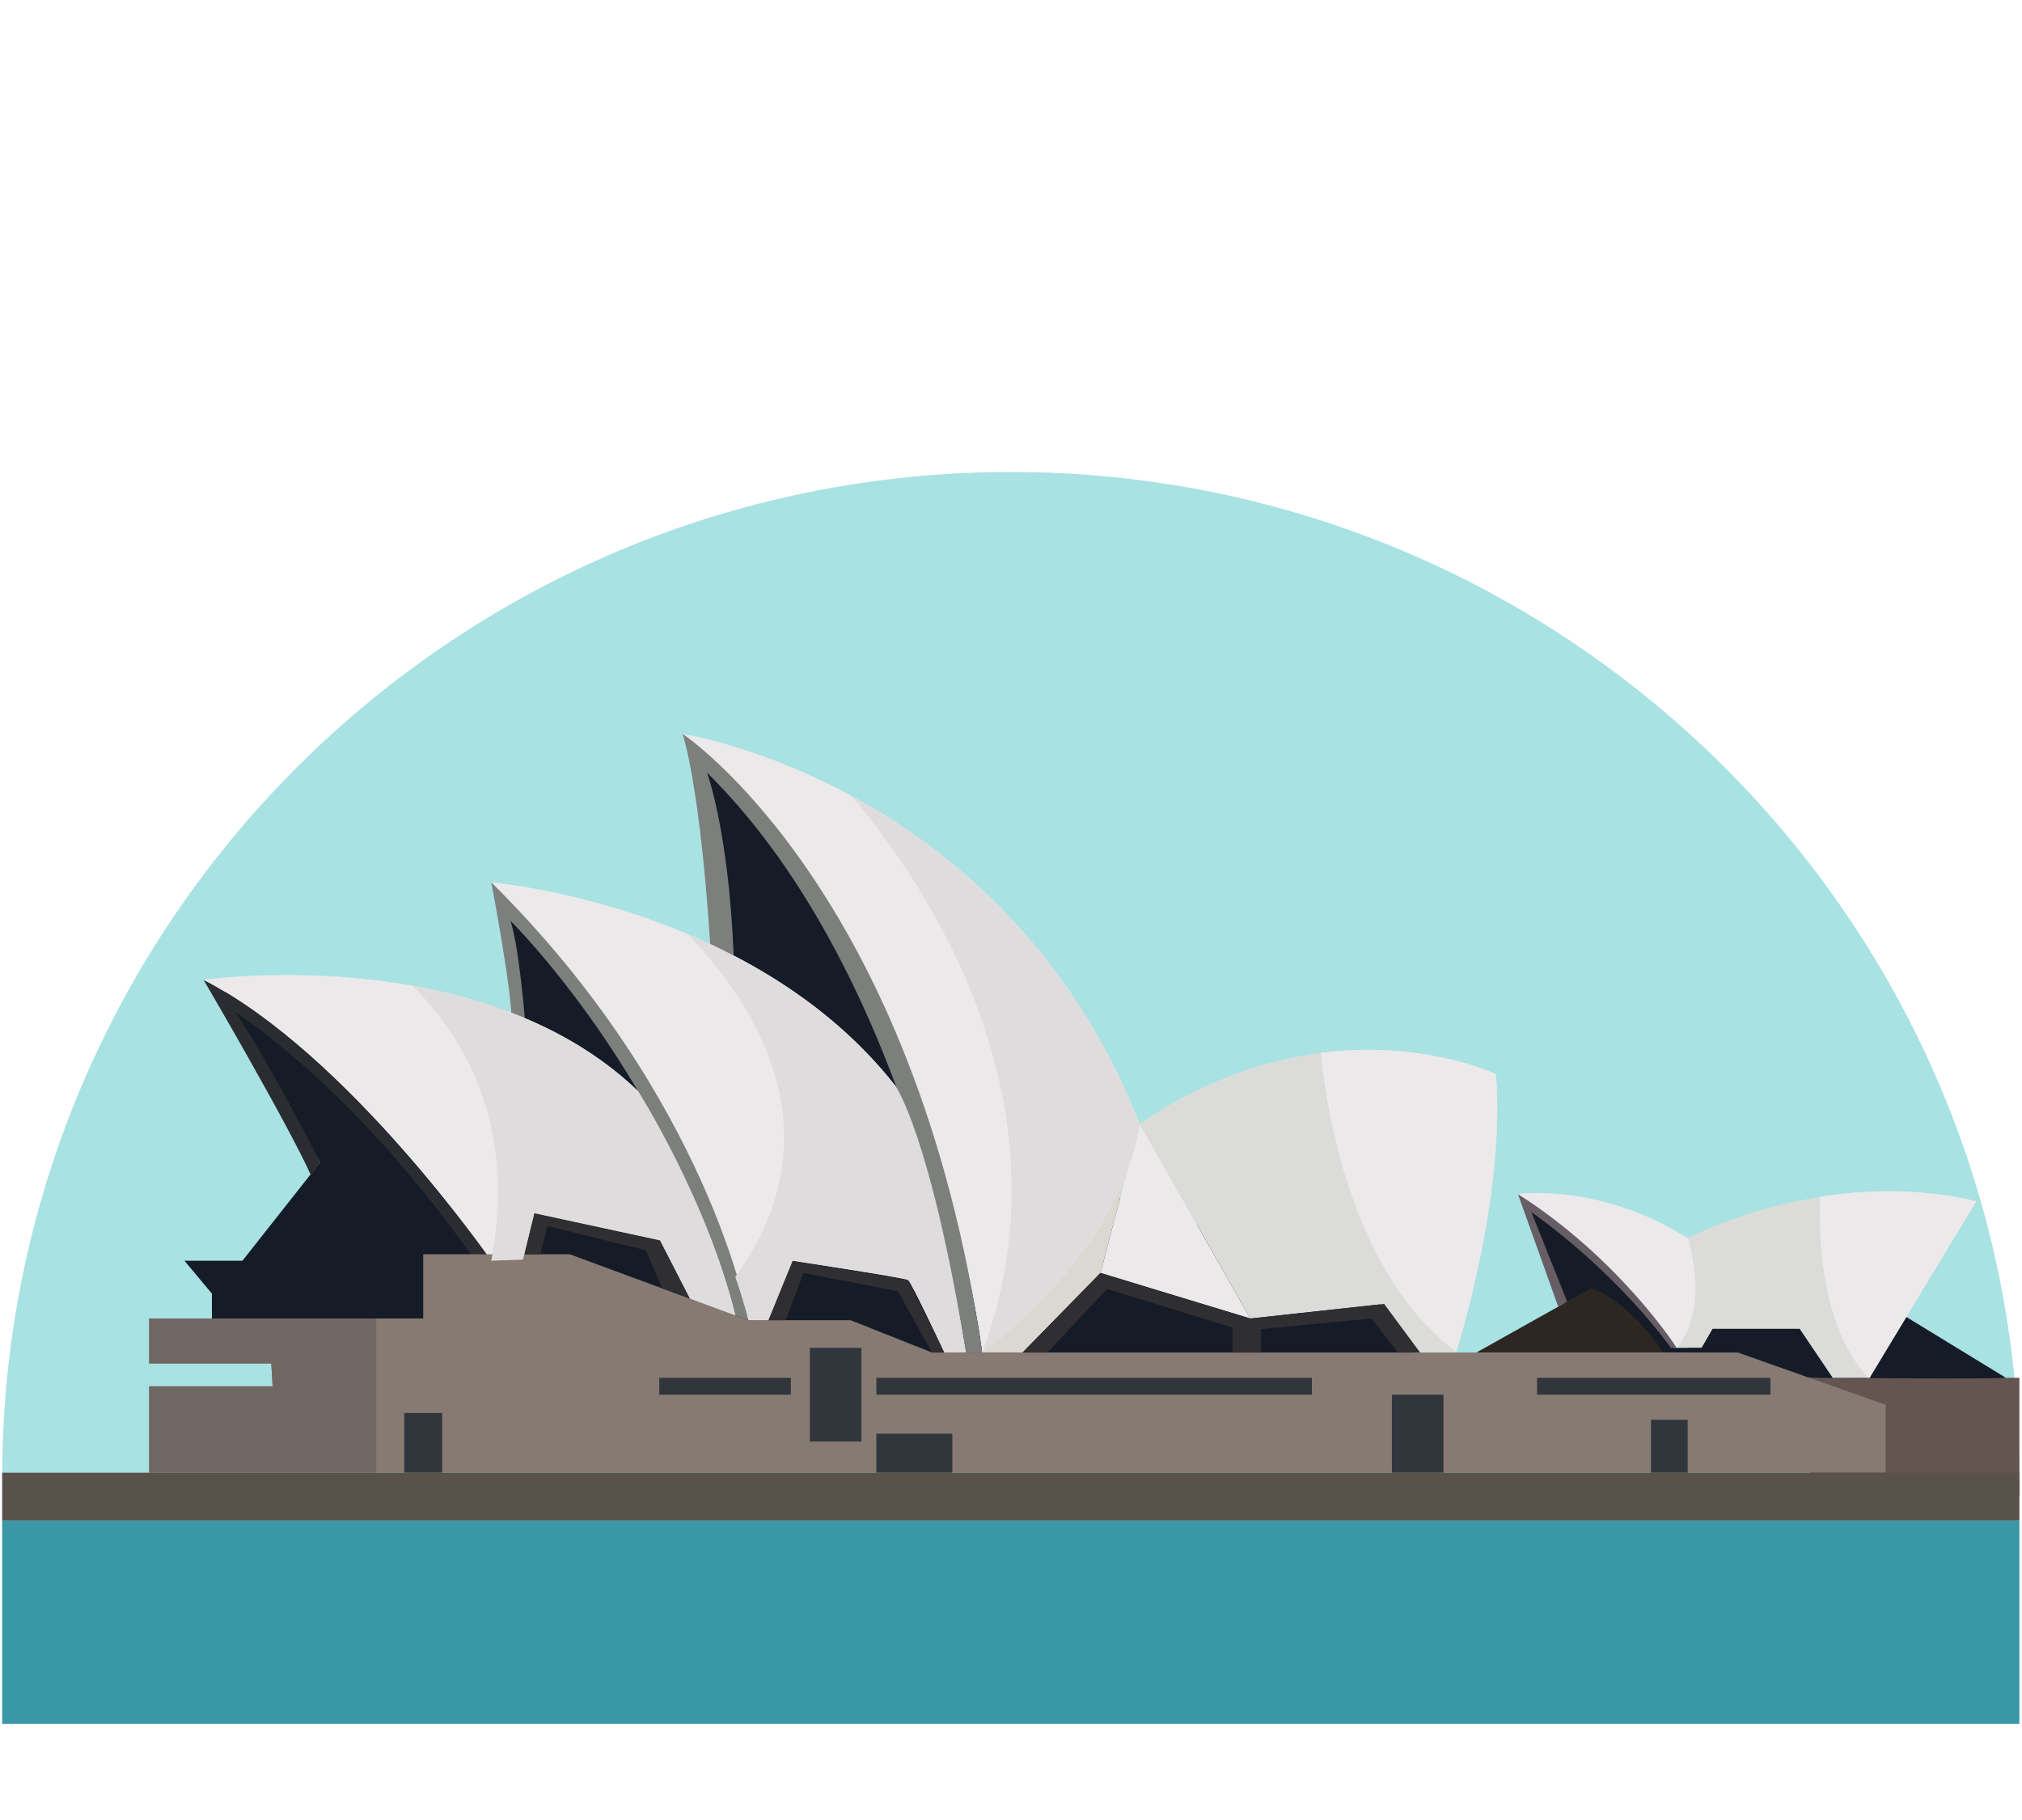<svg xmlns="http://www.w3.org/2000/svg" xmlns:xlink="http://www.w3.org/1999/xlink" width="1000" zoomAndPan="magnify" viewBox="0 0 750 675" height="900" preserveAspectRatio="xMidYMid meet" version="1.0"><defs><clipPath id="1d88e8aea9"><path d="M 0.555 175.121 L 749.445 175.121 L 749.445 549 L 0.555 549 Z M 0.555 175.121 " clip-rule="nonzero"/></clipPath><clipPath id="d797b38780"><path d="M 671 511 L 749.445 511 L 749.445 556 L 671 556 Z M 671 511 " clip-rule="nonzero"/></clipPath><clipPath id="a5cd25525f"><path d="M 0.555 546 L 749.445 546 L 749.445 564 L 0.555 564 Z M 0.555 546 " clip-rule="nonzero"/></clipPath><clipPath id="4e52ef4175"><path d="M 0.555 563 L 749.445 563 L 749.445 639.434 L 0.555 639.434 Z M 0.555 563 " clip-rule="nonzero"/></clipPath></defs><g clip-path="url(#1d88e8aea9)"><path fill="#a8e2e3" d="M 374.914 175.055 C 168.293 175.055 0.801 342.094 0.801 548.145 L 749.031 548.145 C 749.031 342.094 581.531 175.055 374.914 175.055 " fill-opacity="1" fill-rule="nonzero"/></g><g clip-path="url(#d797b38780)"><path fill="#655551" d="M 749.031 555.07 L 671.141 555.07 L 671.141 511.008 L 749.031 511.008 L 749.031 555.07 " fill-opacity="1" fill-rule="nonzero"/></g><path fill="#151c27" d="M 744.039 511.008 C 742.781 511.527 668.734 511.008 668.734 511.008 L 622.703 509.43 L 630.449 486.867 L 707.09 488.434 L 744.039 511.008 " fill-opacity="1" fill-rule="nonzero"/><path fill="#151c27" d="M 118.773 431.027 L 89.922 467.582 L 68.41 467.582 L 78.598 479.766 L 78.598 494.109 L 313.359 494.109 L 313.359 505.684 L 526.734 505.684 L 507.727 477.668 L 366.195 425.457 C 366.195 425.457 301.281 294.078 258.254 282 C 258.254 282 274.305 365.613 268.945 412.211 L 187.297 336.348 L 191.824 383.152 L 80.113 367.371 L 118.773 431.027 " fill-opacity="1" fill-rule="nonzero"/><path fill="#2b2c32" d="M 182.223 467.582 C 182.223 467.582 127.598 390.273 75.496 363.379 C 75.496 363.379 107.012 417.164 115.414 436.07 L 118.773 431.027 C 118.773 431.027 95.199 385.309 86.84 375.145 C 86.84 375.145 131.801 402.875 178.016 470.102 L 182.223 467.582 " fill-opacity="1" fill-rule="nonzero"/><path fill="#ece9ea" d="M 182.223 327.246 C 182.223 327.246 279.281 335.227 332.227 402.875 C 332.227 402.875 345.25 421.363 358.273 501.617 L 350.293 501.617 C 350.293 501.617 338.109 475.562 336.848 474.723 C 335.586 473.887 293.988 467.582 293.988 467.582 L 284.996 489.641 L 277.602 489.641 C 277.602 489.641 257.918 405.871 182.223 327.246 " fill-opacity="1" fill-rule="nonzero"/><path fill="#7c7f7c" d="M 277.602 489.641 C 277.602 489.641 263.312 407.496 182.223 327.246 C 182.223 327.246 190.203 368.84 189.785 379.762 L 194.828 379.762 C 194.828 379.762 192.73 352.027 189.363 341.531 C 189.363 341.531 248.191 399.391 272.137 487.625 L 277.602 489.641 " fill-opacity="1" fill-rule="nonzero"/><path fill="#ece9ea" d="M 75.496 363.379 C 75.496 363.379 178.184 348.52 236.621 404.637 C 236.621 404.637 262.238 444.992 272.738 487.844 L 255.934 481.645 L 244.828 460.016 L 198.188 449.934 L 193.984 467.16 L 182.223 467.582 C 182.223 467.582 128.859 390.688 75.496 363.379 " fill-opacity="1" fill-rule="nonzero"/><path fill="#d9d9d2" d="M 408.188 472.109 L 422.684 416.742 L 364.309 501.617 L 379.297 501.617 L 408.188 472.109 " fill-opacity="1" fill-rule="nonzero"/><path fill="#ece9ea" d="M 422.684 416.742 C 422.684 416.742 419.664 459.051 364.309 501.617 C 364.309 501.617 346.969 353.988 253.234 272.203 C 253.234 272.203 372.863 290.305 422.684 416.742 " fill-opacity="1" fill-rule="nonzero"/><path fill="#7c7f7c" d="M 253.234 272.203 C 253.234 272.203 339.395 329.469 364.309 501.617 L 358.273 501.617 C 358.273 501.617 339.648 363.07 262.219 286.504 C 262.219 286.504 270.25 307.828 272.137 354.398 L 263.406 350.102 C 263.406 350.102 260.402 296.875 253.234 272.203 " fill-opacity="1" fill-rule="nonzero"/><path fill="#ece9ea" d="M 463.758 489.008 L 408.188 472.109 L 422.684 416.742 Z M 463.758 489.008 " fill-opacity="1" fill-rule="nonzero"/><path fill="#dbdcd9" d="M 554.887 398.395 C 554.887 398.395 493.484 368.781 422.684 416.742 L 463.758 489.008 L 513.398 483.598 L 526.734 501.617 L 540.074 501.617 C 540.074 501.617 558.594 444.324 554.887 398.395 " fill-opacity="1" fill-rule="nonzero"/><path fill="#dbdcd9" d="M 693.438 511.008 L 679.734 511.008 L 667.504 492.855 L 635.277 492.855 L 631.203 499.895 L 621.941 499.895 L 626.016 459.18 C 626.016 459.18 676.77 432.195 733.074 445.484 L 693.438 511.008 " fill-opacity="1" fill-rule="nonzero"/><path fill="#151c27" d="M 581.363 486.324 L 565.672 447.012 C 565.672 447.012 597.234 467.121 621.035 499.895 L 631.203 499.895 L 635.277 492.855 L 667.504 492.855 L 679.734 511.008 L 674.598 511.008 L 665.223 496.066 L 637.086 495.16 L 633.48 501.617 L 616.887 501.617 L 581.363 486.324 " fill-opacity="1" fill-rule="nonzero"/><path fill="#665d65" d="M 563.035 442.848 C 563.035 442.848 599.582 463.148 621.941 499.895 L 619.773 499.895 C 619.773 499.895 601.156 473.211 568.016 449.535 L 581.363 482.898 L 577.934 484.523 L 563.035 442.848 " fill-opacity="1" fill-rule="nonzero"/><path fill="#ece9ea" d="M 621.941 499.895 C 621.941 499.895 600.828 466.926 563.035 442.848 C 563.035 442.848 593.047 438.465 626.016 459.18 C 626.016 459.18 634.535 484.707 621.941 499.895 " fill-opacity="1" fill-rule="nonzero"/><path fill="#2c2722" d="M 590.379 477.668 L 547.637 501.617 L 616.887 501.617 C 616.887 501.617 606.25 484.34 590.379 477.668 " fill-opacity="1" fill-rule="nonzero"/><path fill="#867a73" d="M 55.324 546.195 L 699.461 546.195 L 699.461 521.035 L 644.609 501.617 L 345.688 501.617 L 315.496 489.641 L 277.602 489.641 L 211.324 465.176 L 156.98 465.176 L 156.98 489.008 L 55.324 489.008 L 55.324 505.684 L 100.613 505.684 L 101.117 514.137 L 55.324 514.137 L 55.324 546.195 " fill-opacity="1" fill-rule="nonzero"/><path fill="#30363c" d="M 319.52 534.621 L 300.398 534.621 L 300.398 499.895 L 319.52 499.895 L 319.52 534.621 " fill-opacity="1" fill-rule="nonzero"/><path fill="#30363c" d="M 535.41 546.195 L 516.281 546.195 L 516.281 517.258 L 535.41 517.258 L 535.41 546.195 " fill-opacity="1" fill-rule="nonzero"/><path fill="#30363c" d="M 625.988 546.195 L 612.398 546.195 L 612.398 526.57 L 625.988 526.57 L 625.988 546.195 " fill-opacity="1" fill-rule="nonzero"/><path fill="#30363c" d="M 353.238 546.195 L 325.059 546.195 L 325.059 531.727 L 353.238 531.727 L 353.238 546.195 " fill-opacity="1" fill-rule="nonzero"/><path fill="#30363c" d="M 164.023 546.195 L 149.934 546.195 L 149.934 524.055 L 164.023 524.055 L 164.023 546.195 " fill-opacity="1" fill-rule="nonzero"/><path fill="#30363c" d="M 293.355 517.258 L 244.539 517.258 L 244.539 511.008 L 293.355 511.008 L 293.355 517.258 " fill-opacity="1" fill-rule="nonzero"/><path fill="#30363c" d="M 486.594 517.258 L 325.059 517.258 L 325.059 511.008 L 486.594 511.008 L 486.594 517.258 " fill-opacity="1" fill-rule="nonzero"/><path fill="#30363c" d="M 656.688 517.258 L 570.129 517.258 L 570.129 511.008 L 656.688 511.008 L 656.688 517.258 " fill-opacity="1" fill-rule="nonzero"/><path fill="#2f2e31" d="M 526.734 501.617 L 513.398 483.598 L 463.758 489.008 L 408.188 472.109 L 379.297 501.617 L 388.512 501.617 L 410.641 478.031 L 457.195 492.379 L 457.195 501.617 L 467.715 501.617 L 467.715 492.926 L 508.789 489.008 L 518.43 501.617 L 526.734 501.617 " fill-opacity="1" fill-rule="nonzero"/><path fill="#2f2e31" d="M 284.996 489.641 L 293.988 467.582 L 336.848 474.723 L 350.293 501.617 L 345.688 501.617 L 333.082 478.906 L 298.031 472.109 L 291.457 489.641 L 284.996 489.641 " fill-opacity="1" fill-rule="nonzero"/><path fill="#2f2e31" d="M 200.43 465.176 L 203.059 454.699 L 239.531 463.676 L 245.652 477.848 L 255.934 481.645 L 244.828 460.016 L 198.188 449.934 L 194.473 465.176 L 200.43 465.176 " fill-opacity="1" fill-rule="nonzero"/><g clip-path="url(#a5cd25525f)"><path fill="#58524b" d="M 749.031 563.949 L 0.801 563.949 L 0.801 546.195 L 749.031 546.195 L 749.031 563.949 " fill-opacity="1" fill-rule="nonzero"/></g><path fill="#716762" d="M 139.551 489.008 L 55.324 489.008 L 55.324 505.684 L 100.613 505.684 L 101.117 514.137 L 55.324 514.137 L 55.324 546.195 L 139.551 546.195 L 139.551 489.008 " fill-opacity="1" fill-rule="nonzero"/><g clip-path="url(#4e52ef4175)"><path fill="#3a97a6" d="M 749.031 639.344 L 0.801 639.344 L 0.801 563.949 L 749.031 563.949 L 749.031 639.344 " fill-opacity="1" fill-rule="nonzero"/></g><path fill="#dfdcdd" d="M 315.625 295.047 C 335.766 318.309 400.852 403.867 364.309 501.617 C 419.664 459.051 422.684 416.742 422.684 416.742 C 396.93 351.383 352.523 314.973 315.625 295.047 " fill-opacity="1" fill-rule="nonzero"/><path fill="#dfdcdd" d="M 254.852 346.309 C 276.711 368.633 312.922 418.289 272.738 473.535 C 276.207 483.719 277.602 489.641 277.602 489.641 L 284.996 489.641 L 293.988 467.582 C 293.988 467.582 335.586 473.887 336.848 474.723 C 338.109 475.562 350.293 501.617 350.293 501.617 L 358.273 501.617 C 345.25 421.363 332.227 402.875 332.227 402.875 C 310.59 375.23 281.586 357.551 254.852 346.309 " fill-opacity="1" fill-rule="nonzero"/><path fill="#dfdcdd" d="M 152.914 365.555 C 170.703 383.055 192.09 415.836 182.223 467.582 L 193.984 467.16 L 198.188 449.938 L 244.828 460.016 L 255.934 481.645 L 272.738 487.844 C 262.238 444.992 236.621 404.637 236.621 404.637 C 212.758 381.727 181.527 370.645 152.914 365.555 " fill-opacity="1" fill-rule="nonzero"/><path fill="#ece9ea" d="M 489.895 390.477 C 492.441 415.203 502.355 473.105 540.145 501.395 C 541.367 497.531 558.461 442.688 554.887 398.395 C 554.887 398.395 528.277 385.562 489.895 390.477 " fill-opacity="1" fill-rule="nonzero"/><path fill="#ece9ea" d="M 675.113 443.875 C 674.445 464.562 676.91 493.488 692.961 511.008 L 693.438 511.008 L 733.074 445.484 C 712.227 440.559 692.145 441.168 675.113 443.875 " fill-opacity="1" fill-rule="nonzero"/></svg>